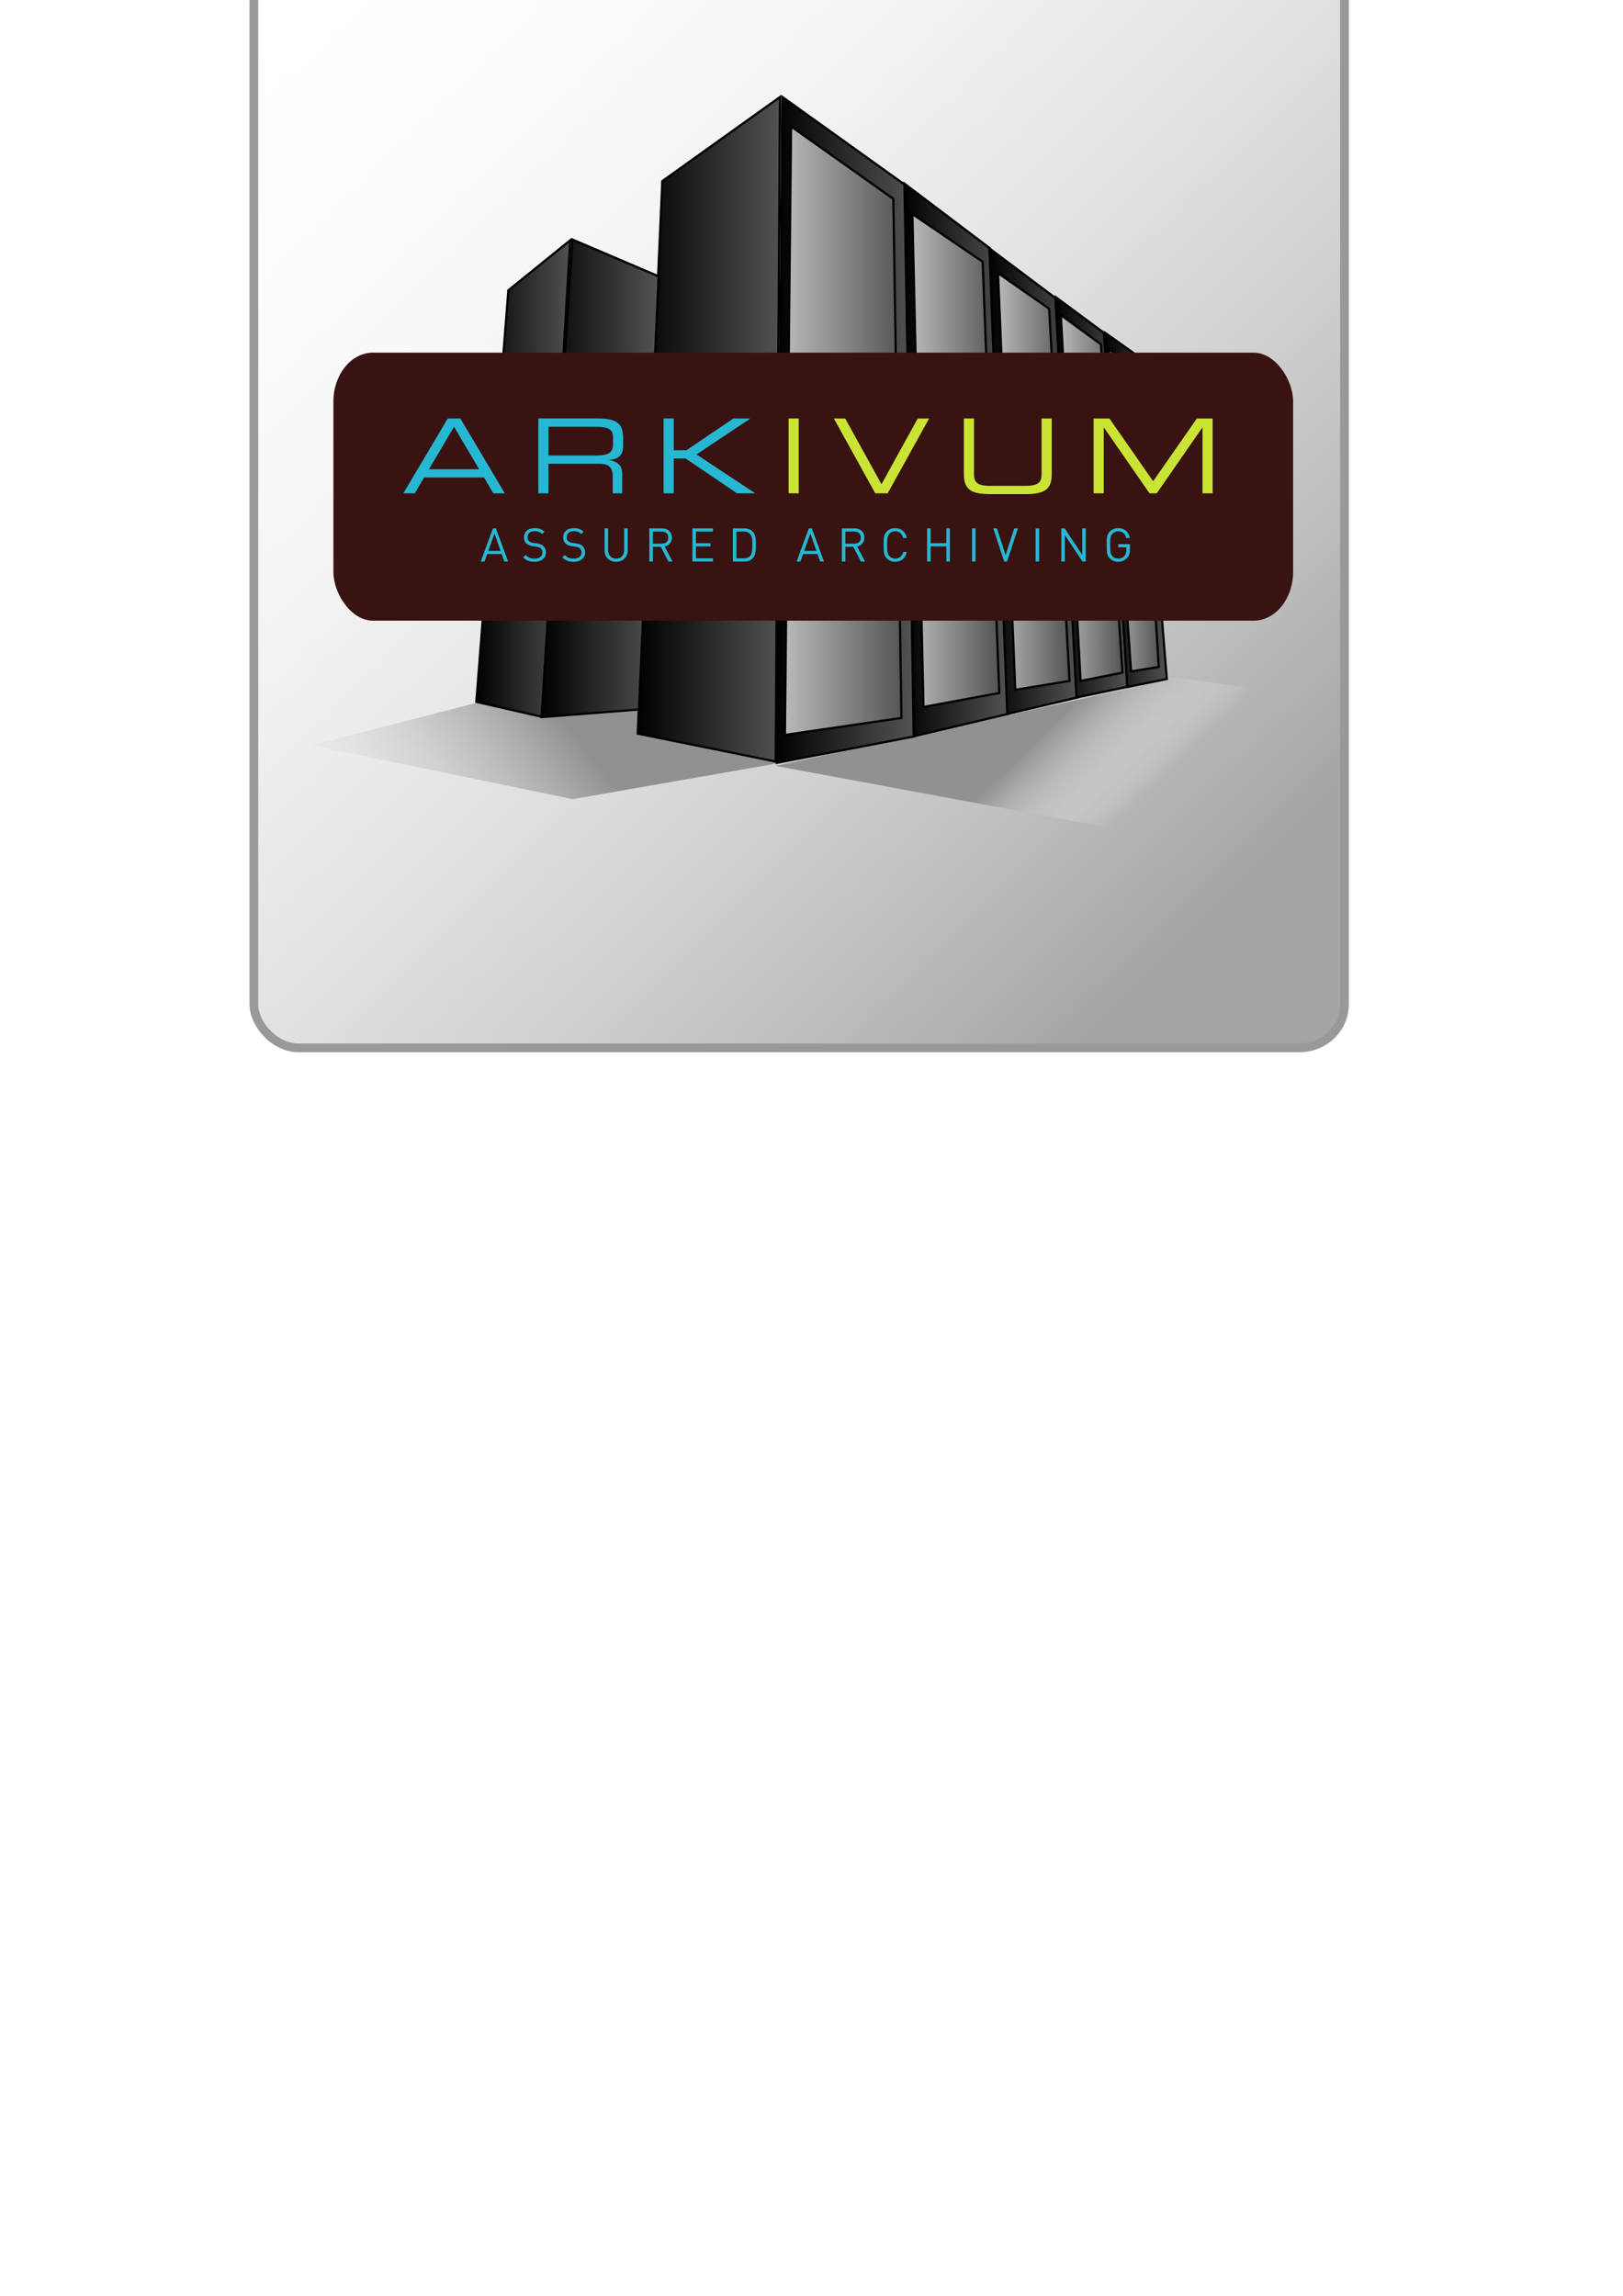 <?xml version="1.0" encoding="UTF-8" standalone="no"?>
<!-- Created with Inkscape (http://www.inkscape.org/) -->

<svg
   xmlns:dc="http://purl.org/dc/elements/1.1/"
   xmlns:cc="http://creativecommons.org/ns#"
   xmlns:rdf="http://www.w3.org/1999/02/22-rdf-syntax-ns#"
   xmlns:svg="http://www.w3.org/2000/svg"
   xmlns="http://www.w3.org/2000/svg"
   xmlns:xlink="http://www.w3.org/1999/xlink"
   xmlns:sodipodi="http://sodipodi.sourceforge.net/DTD/sodipodi-0.dtd"
   xmlns:inkscape="http://www.inkscape.org/namespaces/inkscape"
   width="744.094"
   height="1052.362"
   id="svg2"
   version="1.1"
   inkscape:version="0.48.4 r9939"
   sodipodi:docname="arkdc-storage-icon.svg"
   style="display:inline">
  <defs
     id="defs4">
    <linearGradient
       id="linearGradient3944">
      <stop
         style="stop-color:#a5a5a5;stop-opacity:1;"
         offset="0"
         id="stop3946" />
      <stop
         style="stop-color:#f5f5f5;stop-opacity:0;"
         offset="1"
         id="stop3948" />
    </linearGradient>
    <linearGradient
       id="linearGradient4071">
      <stop
         style="stop-color:#c1c1c1;stop-opacity:1;"
         offset="0"
         id="stop4073" />
      <stop
         style="stop-color:#000000;stop-opacity:0;"
         offset="1"
         id="stop4075" />
    </linearGradient>
    <linearGradient
       id="linearGradient4011">
      <stop
         id="stop4013"
         offset="0"
         style="stop-color:#bababa;stop-opacity:1;" />
      <stop
         id="stop4015"
         offset="1"
         style="stop-color:#535353;stop-opacity:1;" />
    </linearGradient>
    <linearGradient
       id="linearGradient3987">
      <stop
         style="stop-color:#000000;stop-opacity:1;"
         offset="0"
         id="stop3989" />
      <stop
         style="stop-color:#535353;stop-opacity:1;"
         offset="1"
         id="stop3991" />
    </linearGradient>
    <linearGradient
       inkscape:collect="always"
       xlink:href="#linearGradient3987"
       id="linearGradient3993"
       x1="303.303"
       y1="201.056"
       x2="363.397"
       y2="201.056"
       gradientUnits="userSpaceOnUse"
       gradientTransform="matrix(1.118,0,0,1.153,-47.353,-34.944)" />
    <linearGradient
       inkscape:collect="always"
       xlink:href="#linearGradient3987"
       id="linearGradient3995"
       x1="237.138"
       y1="220.502"
       x2="277.534"
       y2="220.502"
       gradientUnits="userSpaceOnUse"
       gradientTransform="matrix(1.118,0,0,1.153,-47.353,-34.944)" />
    <linearGradient
       inkscape:collect="always"
       xlink:href="#linearGradient3987"
       id="linearGradient3997"
       x1="263.907"
       y1="220.502"
       x2="312.89"
       y2="220.502"
       gradientUnits="userSpaceOnUse"
       gradientTransform="matrix(1.118,0,0,1.153,-47.353,-34.944)" />
    <linearGradient
       inkscape:collect="always"
       xlink:href="#linearGradient4011"
       id="linearGradient4009"
       x1="363.66"
       y1="201.561"
       x2="413.147"
       y2="201.561"
       gradientUnits="userSpaceOnUse"
       gradientTransform="matrix(1.118,0,0,1.153,-47.353,-34.944)" />
    <linearGradient
       inkscape:collect="always"
       xlink:href="#linearGradient3987"
       id="linearGradient4023"
       x1="360.377"
       y1="200.804"
       x2="417.44"
       y2="200.804"
       gradientUnits="userSpaceOnUse"
       gradientTransform="matrix(1.118,0,0,1.153,-47.353,-34.944)" />
    <linearGradient
       inkscape:collect="always"
       xlink:href="#linearGradient4011"
       id="linearGradient4047"
       x1="496.495"
       y1="233.255"
       x2="517.951"
       y2="233.255"
       gradientUnits="userSpaceOnUse"
       gradientTransform="matrix(1.118,0,0,1.153,-47.353,-34.944)" />
    <linearGradient
       inkscape:collect="always"
       xlink:href="#linearGradient4011"
       id="linearGradient4049"
       x1="476.797"
       y1="228.33"
       x2="503.051"
       y2="228.33"
       gradientUnits="userSpaceOnUse"
       gradientTransform="matrix(1.118,0,0,1.153,-47.353,-34.944)" />
    <linearGradient
       inkscape:collect="always"
       xlink:href="#linearGradient4011"
       id="linearGradient4051"
       x1="451.038"
       y1="221.764"
       x2="481.333"
       y2="221.764"
       gradientUnits="userSpaceOnUse"
       gradientTransform="matrix(1.118,0,0,1.153,-47.353,-34.944)" />
    <linearGradient
       inkscape:collect="always"
       xlink:href="#linearGradient4011"
       id="linearGradient4053"
       x1="415.935"
       y1="213.43"
       x2="452.543"
       y2="213.43"
       gradientUnits="userSpaceOnUse"
       gradientTransform="matrix(1.118,0,0,1.153,-47.353,-34.944)" />
    <linearGradient
       inkscape:collect="always"
       xlink:href="#linearGradient3987"
       id="linearGradient4061"
       x1="494.98"
       y1="233.255"
       x2="521.234"
       y2="233.255"
       gradientUnits="userSpaceOnUse"
       gradientTransform="matrix(1.118,0,0,1.153,-47.353,-34.944)" />
    <linearGradient
       inkscape:collect="always"
       xlink:href="#linearGradient3987"
       id="linearGradient4063"
       x1="474.777"
       y1="227.825"
       x2="505.324"
       y2="227.825"
       gradientUnits="userSpaceOnUse"
       gradientTransform="matrix(1.118,0,0,1.153,-47.353,-34.944)" />
    <linearGradient
       inkscape:collect="always"
       xlink:href="#linearGradient3987"
       id="linearGradient4065"
       x1="447.503"
       y1="221.385"
       x2="484.616"
       y2="221.385"
       gradientUnits="userSpaceOnUse"
       gradientTransform="matrix(1.118,0,0,1.153,-47.353,-34.944)" />
    <linearGradient
       inkscape:collect="always"
       xlink:href="#linearGradient3987"
       id="linearGradient4067"
       x1="412.652"
       y1="213.178"
       x2="456.079"
       y2="213.178"
       gradientUnits="userSpaceOnUse"
       gradientTransform="matrix(1.118,0,0,1.153,-47.353,-34.944)" />
    <linearGradient
       inkscape:collect="always"
       xlink:href="#linearGradient4071-3"
       id="linearGradient4077-9"
       x1="509.5"
       y1="260.576"
       x2="524.071"
       y2="319.862"
       gradientUnits="userSpaceOnUse" />
    <linearGradient
       id="linearGradient4071-3">
      <stop
         style="stop-color:#919191;stop-opacity:1;"
         offset="0"
         id="stop4073-4" />
      <stop
         style="stop-color:#ffffff;stop-opacity:0;"
         offset="1"
         id="stop4075-7" />
    </linearGradient>
    <linearGradient
       gradientTransform="matrix(1.118,0,0,1.153,-48.551,-34.532)"
       y2="331.291"
       x2="528.357"
       y1="297.719"
       x1="496.643"
       gradientUnits="userSpaceOnUse"
       id="linearGradient4094"
       xlink:href="#linearGradient4071-3"
       inkscape:collect="always" />
    <linearGradient
       inkscape:collect="always"
       xlink:href="#linearGradient4071-3"
       id="linearGradient4122"
       x1="240.929"
       y1="278.076"
       x2="149.071"
       y2="353.791"
       gradientUnits="userSpaceOnUse"
       gradientTransform="matrix(1.118,0,0,1.153,-47.353,-34.944)" />
    <linearGradient
       id="linearGradient4011-1">
      <stop
         id="stop4013-7"
         offset="0"
         style="stop-color:#bababa;stop-opacity:1;" />
      <stop
         id="stop4015-4"
         offset="1"
         style="stop-color:#535353;stop-opacity:1;" />
    </linearGradient>
    <linearGradient
       id="linearGradient3987-9">
      <stop
         style="stop-color:#000000;stop-opacity:1;"
         offset="0"
         id="stop3989-4" />
      <stop
         style="stop-color:#535353;stop-opacity:1;"
         offset="1"
         id="stop3991-8" />
    </linearGradient>
    <linearGradient
       id="linearGradient4269">
      <stop
         style="stop-color:#000000;stop-opacity:1;"
         offset="0"
         id="stop4271" />
      <stop
         style="stop-color:#535353;stop-opacity:1;"
         offset="1"
         id="stop4273" />
    </linearGradient>
    <linearGradient
       id="linearGradient4071-3-4">
      <stop
         style="stop-color:#919191;stop-opacity:1;"
         offset="0"
         id="stop4073-4-5" />
      <stop
         style="stop-color:#ffffff;stop-opacity:0;"
         offset="1"
         id="stop4075-7-5" />
    </linearGradient>
    <linearGradient
       gradientTransform="matrix(1.906,0,0,1.97,797.768,-128.421)"
       y2="314.618"
       x2="655.12"
       y1="297.719"
       x1="496.643"
       gradientUnits="userSpaceOnUse"
       id="linearGradient4094-1"
       xlink:href="#linearGradient4071-3-4"
       inkscape:collect="always" />
    <linearGradient
       id="linearGradient4280">
      <stop
         style="stop-color:#919191;stop-opacity:1;"
         offset="0"
         id="stop4282" />
      <stop
         style="stop-color:#ffffff;stop-opacity:0;"
         offset="1"
         id="stop4284" />
    </linearGradient>
    <linearGradient
       id="linearGradient3987-0">
      <stop
         style="stop-color:#000000;stop-opacity:1;"
         offset="0"
         id="stop3989-2" />
      <stop
         style="stop-color:#535353;stop-opacity:1;"
         offset="1"
         id="stop3991-86" />
    </linearGradient>
    <linearGradient
       id="linearGradient4011-0">
      <stop
         id="stop4013-2"
         offset="0"
         style="stop-color:#bababa;stop-opacity:1;" />
      <stop
         id="stop4015-48"
         offset="1"
         style="stop-color:#535353;stop-opacity:1;" />
    </linearGradient>
    <linearGradient
       id="linearGradient4496">
      <stop
         id="stop4498"
         offset="0"
         style="stop-color:#bababa;stop-opacity:1;" />
      <stop
         id="stop4500"
         offset="1"
         style="stop-color:#535353;stop-opacity:1;" />
    </linearGradient>
    <linearGradient
       id="linearGradient4503">
      <stop
         id="stop4505"
         offset="0"
         style="stop-color:#bababa;stop-opacity:1;" />
      <stop
         id="stop4507"
         offset="1"
         style="stop-color:#535353;stop-opacity:1;" />
    </linearGradient>
    <linearGradient
       id="linearGradient4510">
      <stop
         style="stop-color:#000000;stop-opacity:1;"
         offset="0"
         id="stop4512" />
      <stop
         style="stop-color:#535353;stop-opacity:1;"
         offset="1"
         id="stop4514" />
    </linearGradient>
    <linearGradient
       id="linearGradient4517">
      <stop
         id="stop4519"
         offset="0"
         style="stop-color:#bababa;stop-opacity:1;" />
      <stop
         id="stop4521"
         offset="1"
         style="stop-color:#535353;stop-opacity:1;" />
    </linearGradient>
    <linearGradient
       id="linearGradient4524">
      <stop
         style="stop-color:#000000;stop-opacity:1;"
         offset="0"
         id="stop4526" />
      <stop
         style="stop-color:#535353;stop-opacity:1;"
         offset="1"
         id="stop4528" />
    </linearGradient>
    <linearGradient
       id="linearGradient4531">
      <stop
         id="stop4533"
         offset="0"
         style="stop-color:#bababa;stop-opacity:1;" />
      <stop
         id="stop4535"
         offset="1"
         style="stop-color:#535353;stop-opacity:1;" />
    </linearGradient>
    <linearGradient
       id="linearGradient4538">
      <stop
         style="stop-color:#000000;stop-opacity:1;"
         offset="0"
         id="stop4540" />
      <stop
         style="stop-color:#535353;stop-opacity:1;"
         offset="1"
         id="stop4542" />
    </linearGradient>
    <linearGradient
       id="linearGradient4545">
      <stop
         style="stop-color:#000000;stop-opacity:1;"
         offset="0"
         id="stop4547" />
      <stop
         style="stop-color:#535353;stop-opacity:1;"
         offset="1"
         id="stop4549" />
    </linearGradient>
    <linearGradient
       id="linearGradient4552">
      <stop
         id="stop4554"
         offset="0"
         style="stop-color:#bababa;stop-opacity:1;" />
      <stop
         id="stop4556"
         offset="1"
         style="stop-color:#535353;stop-opacity:1;" />
    </linearGradient>
    <linearGradient
       id="linearGradient4071-3-5">
      <stop
         style="stop-color:#919191;stop-opacity:1;"
         offset="0"
         id="stop4073-4-0" />
      <stop
         style="stop-color:#ffffff;stop-opacity:0;"
         offset="1"
         id="stop4075-7-9" />
    </linearGradient>
    <linearGradient
       gradientTransform="matrix(1.906,0,0,1.97,-136.817,-111.603)"
       y2="273.145"
       x2="483.699"
       y1="262.345"
       x1="397.067"
       gradientUnits="userSpaceOnUse"
       id="linearGradient4094-0"
       xlink:href="#linearGradient4071-3-5"
       inkscape:collect="always" />
    <linearGradient
       id="linearGradient4563">
      <stop
         style="stop-color:#919191;stop-opacity:1;"
         offset="0"
         id="stop4565" />
      <stop
         style="stop-color:#ffffff;stop-opacity:0;"
         offset="1"
         id="stop4567" />
    </linearGradient>
    <linearGradient
       inkscape:collect="always"
       xlink:href="#linearGradient3944"
       id="linearGradient3950"
       x1="549.6"
       y1="423.991"
       x2="135.621"
       y2="4.376"
       gradientUnits="userSpaceOnUse" />
  </defs>
  <sodipodi:namedview
     id="base"
     pagecolor="#ffffff"
     bordercolor="#666666"
     borderopacity="1.0"
     inkscape:pageopacity="0.0"
     inkscape:pageshadow="2"
     inkscape:zoom="1.8511905"
     inkscape:cx="366.39455"
     inkscape:cy="822.03944"
     inkscape:document-units="px"
     inkscape:current-layer="layer6"
     showgrid="false"
     inkscape:window-width="1920"
     inkscape:window-height="1139"
     inkscape:window-x="-9"
     inkscape:window-y="-9"
     inkscape:window-maximized="1" />
  <g
     inkscape:groupmode="layer"
     id="layer6"
     inkscape:label="Background">
    <rect
       style="fill:url(#linearGradient3950);fill-opacity:1;stroke:#999999;display:inline;stroke-opacity:1;stroke-width:4;stroke-miterlimit:4;stroke-dasharray:none"
       id="rect4124-1"
       width="500"
       height="500"
       x="116.395"
       y="-19.677"
       rx="20.617"
       ry="19.928"
       inkscape:export-filename="C:\Users\lower000\Documents\akvm\docs\2013-03\eprints-arkivum-storage.png"
       inkscape:export-xdpi="53.57143"
       inkscape:export-ydpi="53.57143" />
  </g>
  <g
     inkscape:groupmode="layer"
     id="layer4"
     inkscape:label="Shadows"
     style="display:inline">
    <path
       style="fill:url(#linearGradient4094);fill-opacity:1;stroke:none;display:inline"
       d="m 355.607,351.083 181.911,33.7 46.059,-67.72 c -453.984,-67.804 -8.851,-0.289 -50.652,-4.681 z"
       id="path4069"
       inkscape:connector-curvature="0"
       sodipodi:nodetypes="ccccc"
       inkscape:export-filename="C:\Users\lower000\Documents\akvm\docs\2013-03\eprints-arkivum-storage.png"
       inkscape:export-xdpi="53.57143"
       inkscape:export-ydpi="53.57143" />
    <path
       style="fill:url(#linearGradient4122);fill-opacity:1;stroke:none"
       d="m 292.907,302.089 c -7.987,3.294 -150.162,39.524 -150.162,39.524 l 119.81,24.703 94.25,-16.468 z"
       id="path4114"
       inkscape:connector-curvature="0"
       sodipodi:nodetypes="ccccc"
       inkscape:export-filename="C:\Users\lower000\Documents\akvm\docs\2013-03\eprints-arkivum-storage.png"
       inkscape:export-xdpi="53.57143"
       inkscape:export-ydpi="53.57143" />
  </g>
  <g
     inkscape:groupmode="layer"
     id="layer3"
     inkscape:label="Cabinets"
     style="display:inline">
    <path
       style="fill:url(#linearGradient3993);fill-opacity:1;stroke:#000000;stroke-width:1px;stroke-linecap:butt;stroke-linejoin:miter;stroke-opacity:1"
       d="M 355.624,349.09 357.612,44.466 303.663,83.003 292.367,336.281 z"
       id="path3183"
       inkscape:connector-curvature="0"
       sodipodi:nodetypes="ccccc"
       inkscape:export-filename="C:\Users\lower000\Documents\akvm\docs\2013-03\eprints-arkivum-storage.png"
       inkscape:export-xdpi="53.57143"
       inkscape:export-ydpi="53.57143" />
    <path
       style="fill:url(#linearGradient3995);fill-opacity:1;stroke:#000000;stroke-width:1px;stroke-linecap:butt;stroke-linejoin:miter;stroke-opacity:1"
       d="m 261.435,110.127 -28.371,22.949 -14.685,188.649 30.065,6.852 z"
       id="path3185"
       inkscape:connector-curvature="0"
       sodipodi:nodetypes="ccccc"
       inkscape:export-filename="C:\Users\lower000\Documents\akvm\docs\2013-03\eprints-arkivum-storage.png"
       inkscape:export-xdpi="53.57143"
       inkscape:export-ydpi="53.57143" />
    <path
       style="fill:url(#linearGradient3997);fill-opacity:1;stroke:#000000;stroke-width:1px;stroke-linecap:butt;stroke-linejoin:miter;stroke-opacity:1"
       d="m 262.433,109.786 39.535,16.885 -9.037,198.547 -44.618,3.494 z"
       id="path3187"
       inkscape:connector-curvature="0"
       inkscape:export-filename="C:\Users\lower000\Documents\akvm\docs\2013-03\eprints-arkivum-storage.png"
       inkscape:export-xdpi="53.57143"
       inkscape:export-ydpi="53.57143" />
    <path
       style="fill:url(#linearGradient4023);fill-opacity:1;stroke:#000000;stroke-width:1px;stroke-linecap:butt;stroke-linejoin:miter;stroke-opacity:1"
       d="M 356.188,349.673 418.88,337.616 414.926,84.749 358.681,44.439 z"
       id="path3189"
       inkscape:connector-curvature="0"
       sodipodi:nodetypes="ccccc"
       inkscape:export-filename="C:\Users\lower000\Documents\akvm\docs\2013-03\eprints-arkivum-storage.png"
       inkscape:export-xdpi="53.57143"
       inkscape:export-ydpi="53.57143" />
    <path
       style="fill:url(#linearGradient4009);fill-opacity:1;stroke:#000000;stroke-width:1px;stroke-linecap:butt;stroke-linejoin:miter;stroke-opacity:1"
       d="M 362.683,57.966 359.859,336.863 413.28,329.094 409.561,91.154 z"
       id="path4001"
       inkscape:connector-curvature="0"
       sodipodi:nodetypes="ccccc"
       inkscape:export-filename="C:\Users\lower000\Documents\akvm\docs\2013-03\eprints-arkivum-storage.png"
       inkscape:export-xdpi="53.57143"
       inkscape:export-ydpi="53.57143" />
    <path
       style="fill:url(#linearGradient4067);fill-opacity:1;stroke:#000000;stroke-width:1px;stroke-linecap:butt;stroke-linejoin:miter;stroke-opacity:1"
       d="M 419.162,337.445 462.086,327.256 453.897,113.862 414.644,84.167 z"
       id="path4025"
       inkscape:connector-curvature="0"
       inkscape:export-filename="C:\Users\lower000\Documents\akvm\docs\2013-03\eprints-arkivum-storage.png"
       inkscape:export-xdpi="53.57143"
       inkscape:export-ydpi="53.57143" />
    <path
       style="fill:url(#linearGradient4053);fill-opacity:1;stroke:#000000;stroke-width:1px;stroke-linecap:butt;stroke-linejoin:miter;stroke-opacity:1"
       d="m 418.315,98.141 32.193,21.834 7.625,197.674 -34.735,6.405 z"
       id="path4027"
       inkscape:connector-curvature="0"
       inkscape:export-filename="C:\Users\lower000\Documents\akvm\docs\2013-03\eprints-arkivum-storage.png"
       inkscape:export-xdpi="53.57143"
       inkscape:export-ydpi="53.57143" />
    <path
       style="fill:url(#linearGradient4065);fill-opacity:1;stroke:#000000;stroke-width:1px;stroke-linecap:butt;stroke-linejoin:miter;stroke-opacity:1"
       d="m 453.614,113.862 30.216,22.708 10.166,183.117 -32.193,7.605 z"
       id="path4029"
       inkscape:connector-curvature="0"
       sodipodi:nodetypes="ccccc"
       inkscape:export-filename="C:\Users\lower000\Documents\akvm\docs\2013-03\eprints-arkivum-storage.png"
       inkscape:export-xdpi="53.57143"
       inkscape:export-ydpi="53.57143" />
    <path
       style="fill:url(#linearGradient4051);fill-opacity:1;stroke:#000000;stroke-width:1px;stroke-linecap:butt;stroke-linejoin:miter;stroke-opacity:1"
       d="m 457.568,125.216 23.439,16.303 9.319,170.599 -24.851,4.076 z"
       id="path4031"
       inkscape:connector-curvature="0"
       inkscape:export-filename="C:\Users\lower000\Documents\akvm\docs\2013-03\eprints-arkivum-storage.png"
       inkscape:export-xdpi="53.57143"
       inkscape:export-ydpi="53.57143" />
    <path
       style="fill:url(#linearGradient4063);fill-opacity:1;stroke:#000000;stroke-width:1px;stroke-linecap:butt;stroke-linejoin:miter;stroke-opacity:1"
       d="m 484.113,136.278 22.027,16.303 10.814,162.227 -23.439,4.914 z"
       id="path4033"
       inkscape:connector-curvature="0"
       sodipodi:nodetypes="ccccc"
       inkscape:export-filename="C:\Users\lower000\Documents\akvm\docs\2013-03\eprints-arkivum-storage.png"
       inkscape:export-xdpi="53.57143"
       inkscape:export-ydpi="53.57143" />
    <path
       style="fill:url(#linearGradient4049);fill-opacity:1;stroke:#000000;stroke-width:1px;stroke-linecap:butt;stroke-linejoin:miter;stroke-opacity:1"
       d="m 486.372,144.43 18.356,13.392 9.884,150.511 -19.203,3.785 z"
       id="path4035"
       inkscape:connector-curvature="0"
       inkscape:export-filename="C:\Users\lower000\Documents\akvm\docs\2013-03\eprints-arkivum-storage.png"
       inkscape:export-xdpi="53.57143"
       inkscape:export-ydpi="53.57143" />
    <path
       style="fill:url(#linearGradient4061);fill-opacity:1;stroke:#000000;stroke-width:1px;stroke-linecap:butt;stroke-linejoin:miter;stroke-opacity:1"
       d="m 506.705,152.581 16.379,11.645 11.861,147.018 -18.122,3.664 z"
       id="path4037"
       inkscape:connector-curvature="0"
       sodipodi:nodetypes="ccccc"
       inkscape:export-filename="C:\Users\lower000\Documents\akvm\docs\2013-03\eprints-arkivum-storage.png"
       inkscape:export-xdpi="53.57143"
       inkscape:export-ydpi="53.57143" />
    <path
       style="fill:url(#linearGradient4047);fill-opacity:1;stroke:#000000;stroke-width:1px;stroke-linecap:butt;stroke-linejoin:miter;stroke-opacity:1"
       d="m 508.399,160.151 14.12,9.607 8.754,135.955 -12.708,2.038 z"
       id="path4039"
       inkscape:connector-curvature="0"
       inkscape:export-filename="C:\Users\lower000\Documents\akvm\docs\2013-03\eprints-arkivum-storage.png"
       inkscape:export-xdpi="53.57143"
       inkscape:export-ydpi="53.57143" />
  </g>
  <g
     inkscape:groupmode="layer"
     id="layer5"
     inkscape:label="Overlay"
     style="display:inline">
    <rect
       style="fill:#391212;fill-opacity:1;stroke:none;display:inline"
       id="rect4124"
       width="440"
       height="122.857"
       x="152.857"
       y="161.648"
       rx="18.143"
       ry="22.429"
       inkscape:export-filename="C:\Users\lower000\Documents\akvm\docs\2013-03\eprints-arkivum-storage.png"
       inkscape:export-xdpi="53.57143"
       inkscape:export-ydpi="53.57143" />
  </g>
  <g
     inkscape:groupmode="layer"
     id="layer2"
     inkscape:label="ArkLogo">
    <g
       id="g3258"
       transform="matrix(1.189,0,0,1.189,304.706,-172.579)"
       inkscape:export-filename="C:\Users\lower000\Documents\akvm\docs\2013-03\eprints-arkivum-storage.png"
       inkscape:export-xdpi="53.57143"
       inkscape:export-ydpi="53.57143">
      <g
         id="g5318"
         transform="matrix(1.82,0,0,-1.82,-65.601,350.804)">
        <path
           inkscape:connector-curvature="0"
           d="m 0,0 -1.321,-3.706 2.622,0 L 0,0 z m 2.081,-5.944 -0.562,1.587 -3.067,0 -0.561,-1.587 -0.799,0 2.583,7.019 0.631,0 2.572,-7.019 -0.797,0 z"
           style="fill:#26b8d2;fill-opacity:1;fill-rule:nonzero;stroke:none"
           id="path5320" />
      </g>
      <g
         id="g5322"
         transform="matrix(1.82,0,0,-1.82,-50.177,361.729)">
        <path
           d="m 0,0 c -1.056,0 -1.746,0.267 -2.406,0.927 l 0.513,0.512 C -1.312,0.857 -0.77,0.671 0.02,0.671 c 1.024,0 1.655,0.482 1.655,1.301 0,0.365 -0.107,0.68 -0.335,0.877 C 1.113,3.046 0.937,3.106 0.423,3.185 l -0.818,0.127 c -0.551,0.089 -0.986,0.267 -1.292,0.534 -0.355,0.315 -0.531,0.748 -0.531,1.31 0,1.194 0.857,1.981 2.247,1.981 0.897,0 1.488,-0.226 2.09,-0.768 L 1.636,5.885 C 1.202,6.28 0.739,6.487 0,6.487 c -0.937,0 -1.479,-0.522 -1.479,-1.301 0,-0.345 0.098,-0.621 0.315,-0.809 0.218,-0.187 0.582,-0.325 0.947,-0.385 L 0.552,3.875 C 1.212,3.776 1.537,3.638 1.833,3.381 2.218,3.056 2.425,2.574 2.425,1.992 2.425,0.759 1.458,0 0,0"
           style="fill:#26b8d2;fill-opacity:1;fill-rule:nonzero;stroke:none"
           id="path5324"
           inkscape:connector-curvature="0" />
      </g>
      <g
         id="g5326"
         transform="matrix(1.82,0,0,-1.82,-35.081,361.729)">
        <path
           d="m 0,0 c -1.054,0 -1.744,0.267 -2.405,0.927 l 0.512,0.512 c 0.582,-0.582 1.125,-0.768 1.913,-0.768 1.025,0 1.656,0.482 1.656,1.301 0,0.365 -0.108,0.68 -0.335,0.877 C 1.115,3.046 0.937,3.106 0.424,3.185 l -0.818,0.127 c -0.552,0.089 -0.985,0.267 -1.291,0.534 -0.355,0.315 -0.533,0.748 -0.533,1.31 0,1.194 0.858,1.981 2.247,1.981 0.898,0 1.489,-0.226 2.091,-0.768 L 1.637,5.885 C 1.203,6.28 0.74,6.487 0,6.487 c -0.937,0 -1.478,-0.522 -1.478,-1.301 0,-0.345 0.099,-0.621 0.315,-0.809 0.217,-0.187 0.581,-0.325 0.947,-0.385 L 0.553,3.875 C 1.213,3.776 1.538,3.638 1.834,3.381 2.218,3.056 2.426,2.574 2.426,1.992 2.426,0.759 1.46,0 0,0"
           style="fill:#26b8d2;fill-opacity:1;fill-rule:nonzero;stroke:none"
           id="path5328"
           inkscape:connector-curvature="0" />
      </g>
      <g
         id="g5330"
         transform="matrix(1.82,0,0,-1.82,-18.707,361.729)">
        <path
           d="m 0,0 c -1.42,0 -2.445,0.977 -2.445,2.376 l 0,4.702 0.749,0 0,-4.643 c 0,-1.064 0.67,-1.764 1.696,-1.764 1.026,0 1.706,0.7 1.706,1.764 l 0,4.643 0.748,0 0,-4.702 C 2.454,0.977 1.42,0 0,0"
           style="fill:#26b8d2;fill-opacity:1;fill-rule:nonzero;stroke:none"
           id="path5332"
           inkscape:connector-curvature="0" />
      </g>
      <g
         id="g5334"
         transform="matrix(1.82,0,0,-1.82,-1.114,350.068)">
        <path
           d="m 0,0 -1.873,0 0,-2.573 1.873,0 c 0.818,0 1.399,0.424 1.399,1.282 C 1.399,-0.434 0.818,0 0,0 m 1.409,-6.348 -1.597,3.114 -1.685,0 0,-3.114 -0.75,0 0,7.018 2.692,0 c 1.222,0 2.08,-0.738 2.08,-1.951 0,-1.026 -0.622,-1.696 -1.528,-1.884 l 1.666,-3.183 -0.878,0 z"
           style="fill:#26b8d2;fill-opacity:1;fill-rule:nonzero;stroke:none"
           id="path5336"
           inkscape:connector-curvature="0" />
      </g>
      <g
         id="g5338"
         transform="matrix(1.82,0,0,-1.82,10.72,361.62)">
        <path
           d="m 0,0 0,7.018 4.357,0 0,-0.67 -3.609,0 0,-2.474 3.077,0 0,-0.67 -3.077,0 0,-2.534 3.609,0 L 4.357,0 0,0 z"
           style="fill:#26b8d2;fill-opacity:1;fill-rule:nonzero;stroke:none"
           id="path5340"
           inkscape:connector-curvature="0" />
      </g>
      <g
         id="g5342"
         transform="matrix(1.82,0,0,-1.82,32.974,351.002)">
        <path
           d="m 0,0 c -0.364,0.375 -0.836,0.513 -1.379,0.513 l -1.529,0 0,-5.678 1.529,0 c 0.543,0 1.015,0.137 1.379,0.512 0.484,0.503 0.465,1.548 0.465,2.406 C 0.465,-1.389 0.484,-0.501 0,0 M 0.523,-5.184 C 0.099,-5.609 -0.521,-5.835 -1.252,-5.835 l -2.404,0 0,7.018 2.404,0 c 0.731,0 1.351,-0.227 1.775,-0.65 0.729,-0.73 0.69,-1.804 0.69,-2.78 0,-0.976 0.039,-2.209 -0.69,-2.937"
           style="fill:#26b8d2;fill-opacity:1;fill-rule:nonzero;stroke:none"
           id="path5344"
           inkscape:connector-curvature="0" />
      </g>
      <g
         id="g5346"
         transform="matrix(1.82,0,0,-1.82,56.198,350.804)">
        <path
           d="m 0,0 -1.321,-3.706 2.623,0 L 0,0 z m 2.08,-5.944 -0.562,1.587 -3.065,0 -0.562,-1.587 -0.799,0 2.583,7.019 0.63,0 2.574,-7.019 -0.799,0 z"
           style="fill:#26b8d2;fill-opacity:1;fill-rule:nonzero;stroke:none"
           id="path5348"
           inkscape:connector-curvature="0" />
      </g>
      <g
         id="g5350"
         transform="matrix(1.82,0,0,-1.82,73.11,350.068)">
        <path
           d="m 0,0 -1.873,0 0,-2.573 1.873,0 c 0.818,0 1.399,0.424 1.399,1.282 C 1.399,-0.434 0.818,0 0,0 m 1.409,-6.348 -1.597,3.114 -1.685,0 0,-3.114 -0.75,0 0,7.018 2.692,0 c 1.223,0 2.08,-0.738 2.08,-1.951 0,-1.026 -0.622,-1.696 -1.528,-1.884 l 1.666,-3.183 -0.878,0 z"
           style="fill:#26b8d2;fill-opacity:1;fill-rule:nonzero;stroke:none"
           id="path5352"
           inkscape:connector-curvature="0" />
      </g>
      <g
         id="g5354"
         transform="matrix(1.82,0,0,-1.82,88.926,361.729)">
        <path
           d="m 0,0 c -0.69,0 -1.321,0.257 -1.795,0.73 -0.66,0.66 -0.66,1.35 -0.66,2.839 0,1.488 0,2.179 0.66,2.839 0.474,0.474 1.105,0.729 1.795,0.729 1.262,0 2.199,-0.768 2.435,-2.09 l -0.769,0 C 1.478,5.905 0.878,6.467 0,6.467 -0.463,6.467 -0.907,6.29 -1.213,5.974 -1.655,5.521 -1.706,5.038 -1.706,3.569 -1.706,2.1 -1.655,1.617 -1.213,1.163 -0.907,0.848 -0.463,0.671 0,0.671 c 0.878,0 1.499,0.561 1.685,1.419 l 0.75,0 C 2.208,0.769 1.252,0 0,0"
           style="fill:#26b8d2;fill-opacity:1;fill-rule:nonzero;stroke:none"
           id="path5356"
           inkscape:connector-curvature="0" />
      </g>
      <g
         id="g5358"
         transform="matrix(1.82,0,0,-1.82,108.636,361.62)">
        <path
           d="m 0,0 0,3.204 -3.333,0 0,-3.204 -0.748,0 0,7.018 0.748,0 0,-3.144 3.333,0 0,3.144 0.748,0 L 0.748,0 0,0 z"
           style="fill:#26b8d2;fill-opacity:1;fill-rule:nonzero;stroke:none"
           id="path5360"
           inkscape:connector-curvature="0" />
      </g>
      <path
         d="m 118.533,348.849 1.361,0 0,12.77 -1.361,0 0,-12.77 z"
         style="fill:#26b8d2;fill-opacity:1;fill-rule:nonzero;stroke:none"
         id="path5362"
         inkscape:connector-curvature="0" />
      <g
         id="g5364"
         transform="matrix(1.82,0,0,-1.82,132.037,361.62)">
        <path
           d="m 0,0 -0.612,0 -2.307,7.018 0.79,0 1.823,-5.678 1.824,5.678 0.789,0 L 0,0 z"
           style="fill:#26b8d2;fill-opacity:1;fill-rule:nonzero;stroke:none"
           id="path5366"
           inkscape:connector-curvature="0" />
      </g>
      <path
         d="m 143.065,348.849 1.363,0 0,12.77 -1.363,0 0,-12.77 z"
         style="fill:#26b8d2;fill-opacity:1;fill-rule:nonzero;stroke:none"
         id="path5368"
         inkscape:connector-curvature="0" />
      <g
         id="g5370"
         transform="matrix(1.82,0,0,-1.82,161.107,361.62)">
        <path
           d="m 0,0 -3.727,5.628 0,-5.628 -0.749,0 0,7.018 0.71,0 3.727,-5.609 0,5.609 0.749,0 L 0.71,0 0,0 z"
           style="fill:#26b8d2;fill-opacity:1;fill-rule:nonzero;stroke:none"
           id="path5372"
           inkscape:connector-curvature="0" />
      </g>
      <g
         id="g5374"
         transform="matrix(1.82,0,0,-1.82,178.323,360.258)">
        <path
           d="m 0,0 c -0.493,-0.532 -1.153,-0.808 -1.872,-0.808 -0.691,0 -1.322,0.256 -1.795,0.729 -0.66,0.661 -0.66,1.351 -0.66,2.84 0,1.488 0,2.179 0.66,2.839 0.473,0.473 1.094,0.729 1.795,0.729 1.34,0 2.247,-0.867 2.454,-2.1 l -0.75,0 c -0.196,0.887 -0.827,1.43 -1.704,1.43 -0.465,0 -0.907,-0.187 -1.213,-0.503 -0.444,-0.453 -0.494,-0.927 -0.494,-2.395 0,-1.47 0.05,-1.952 0.494,-2.406 0.306,-0.316 0.748,-0.492 1.213,-0.492 0.511,0 1.005,0.206 1.33,0.6 0.286,0.346 0.394,0.73 0.394,1.272 l 0,0.532 -1.724,0 0,0.661 2.474,0 0,-1.114 C 0.602,1.005 0.434,0.463 0,0"
           style="fill:#26b8d2;fill-opacity:1;fill-rule:nonzero;stroke:none"
           id="path5376"
           inkscape:connector-curvature="0" />
      </g>
      <g
         id="g5378"
         transform="matrix(1.82,0,0,-1.82,-81.192,309.67)">
        <path
           d="m 0,0 -5.319,-8.997 10.639,0 L 0,0 z m -1.334,1.751 2.67,0 9.412,-15.848 -2.429,0 -1.97,3.349 -12.696,0 -1.971,-3.349 -2.429,0 9.413,15.848 z"
           style="fill:#26b8d2;fill-opacity:1;fill-rule:nonzero;stroke:none"
           id="path5380"
           inkscape:connector-curvature="0" />
      </g>
      <g
         id="g5382"
         transform="matrix(1.82,0,0,-1.82,-26.07,320.743)">
        <path
           d="m 0,0 c 2.385,0 3.393,0.635 3.393,2.298 l 0,1.445 c 0,1.773 -0.766,2.342 -3.918,2.342 l -9.763,0 0,-6.085 L 0,0 z m -12.434,7.837 12.675,0 c 4.575,0 5.297,-1.511 5.297,-4.488 l 0,-1.292 c 0,-2.232 -1.27,-2.845 -2.911,-2.998 l 0,-0.044 c 2.189,-0.394 2.714,-1.532 2.714,-2.977 l 0,-4.05 -2.013,0 0,3.48 c 0,2.474 -1.205,2.781 -3.153,2.781 l -10.463,0 0,-6.261 -2.146,0 0,15.849 z"
           style="fill:#26b8d2;fill-opacity:1;fill-rule:nonzero;stroke:none"
           id="path5384"
           inkscape:connector-curvature="0" />
      </g>
      <g
         id="g5386"
         transform="matrix(1.82,0,0,-1.82,-0.383,306.483)">
        <path
           d="m 0,0 2.145,0 0,-6.72 2.693,0 9.938,6.72 3.503,0 0.044,-0.044 -11.361,-7.574 12.389,-8.188 -0.043,-0.043 -3.766,0 -10.879,7.377 -2.518,0 0,-7.377 -2.145,0 L 0,0 z"
           style="fill:#26b8d2;fill-opacity:1;fill-rule:nonzero;stroke:none"
           id="path5388"
           inkscape:connector-curvature="0" />
      </g>
      <path
         d="m 47.81,306.483 3.903,0 0,28.839 -3.903,0 0,-28.839 z"
         style="fill:#c9e434;fill-opacity:1;fill-rule:nonzero;stroke:none"
         id="path5390"
         inkscape:connector-curvature="0" />
      <g
         id="g5392"
         transform="matrix(1.82,0,0,-1.82,65.252,306.483)">
        <path
           d="M 0,0 2.408,0 10.092,-13.923 17.776,0 l 2.408,0 -8.778,-15.849 -2.628,0 L 0,0 z"
           style="fill:#c9e434;fill-opacity:1;fill-rule:nonzero;stroke:none"
           id="path5394"
           inkscape:connector-curvature="0" />
      </g>
      <g
         id="g5396"
         transform="matrix(1.82,0,0,-1.82,115.397,306.483)">
        <path
           d="m 0,0 2.145,0 0,-11.843 c 0,-1.532 0.526,-2.43 3.437,-2.43 l 7.443,0 c 2.911,0 3.437,0.898 3.437,2.43 l 0,11.843 2.145,0 0,-11.865 c 0,-3.218 -1.62,-4.159 -5.649,-4.159 l -7.31,0 C 1.619,-16.024 0,-15.083 0,-11.865 L 0,0 z"
           style="fill:#c9e434;fill-opacity:1;fill-rule:nonzero;stroke:none"
           id="path5398"
           inkscape:connector-curvature="0" />
      </g>
      <g
         id="g5400"
         transform="matrix(1.82,0,0,-1.82,165.421,306.483)">
        <path
           d="m 0,0 3.348,0 9.261,-13.288 9.26,13.288 3.348,0 0,-15.849 -2.145,0 0,13.922 -0.043,0 -9.654,-13.922 -1.532,0 -9.654,13.922 -0.043,0 0,-13.922 -2.146,0 L 0,0 z"
           style="fill:#c9e434;fill-opacity:1;fill-rule:nonzero;stroke:none"
           id="path5402"
           inkscape:connector-curvature="0" />
      </g>
    </g>
  </g>
</svg>

